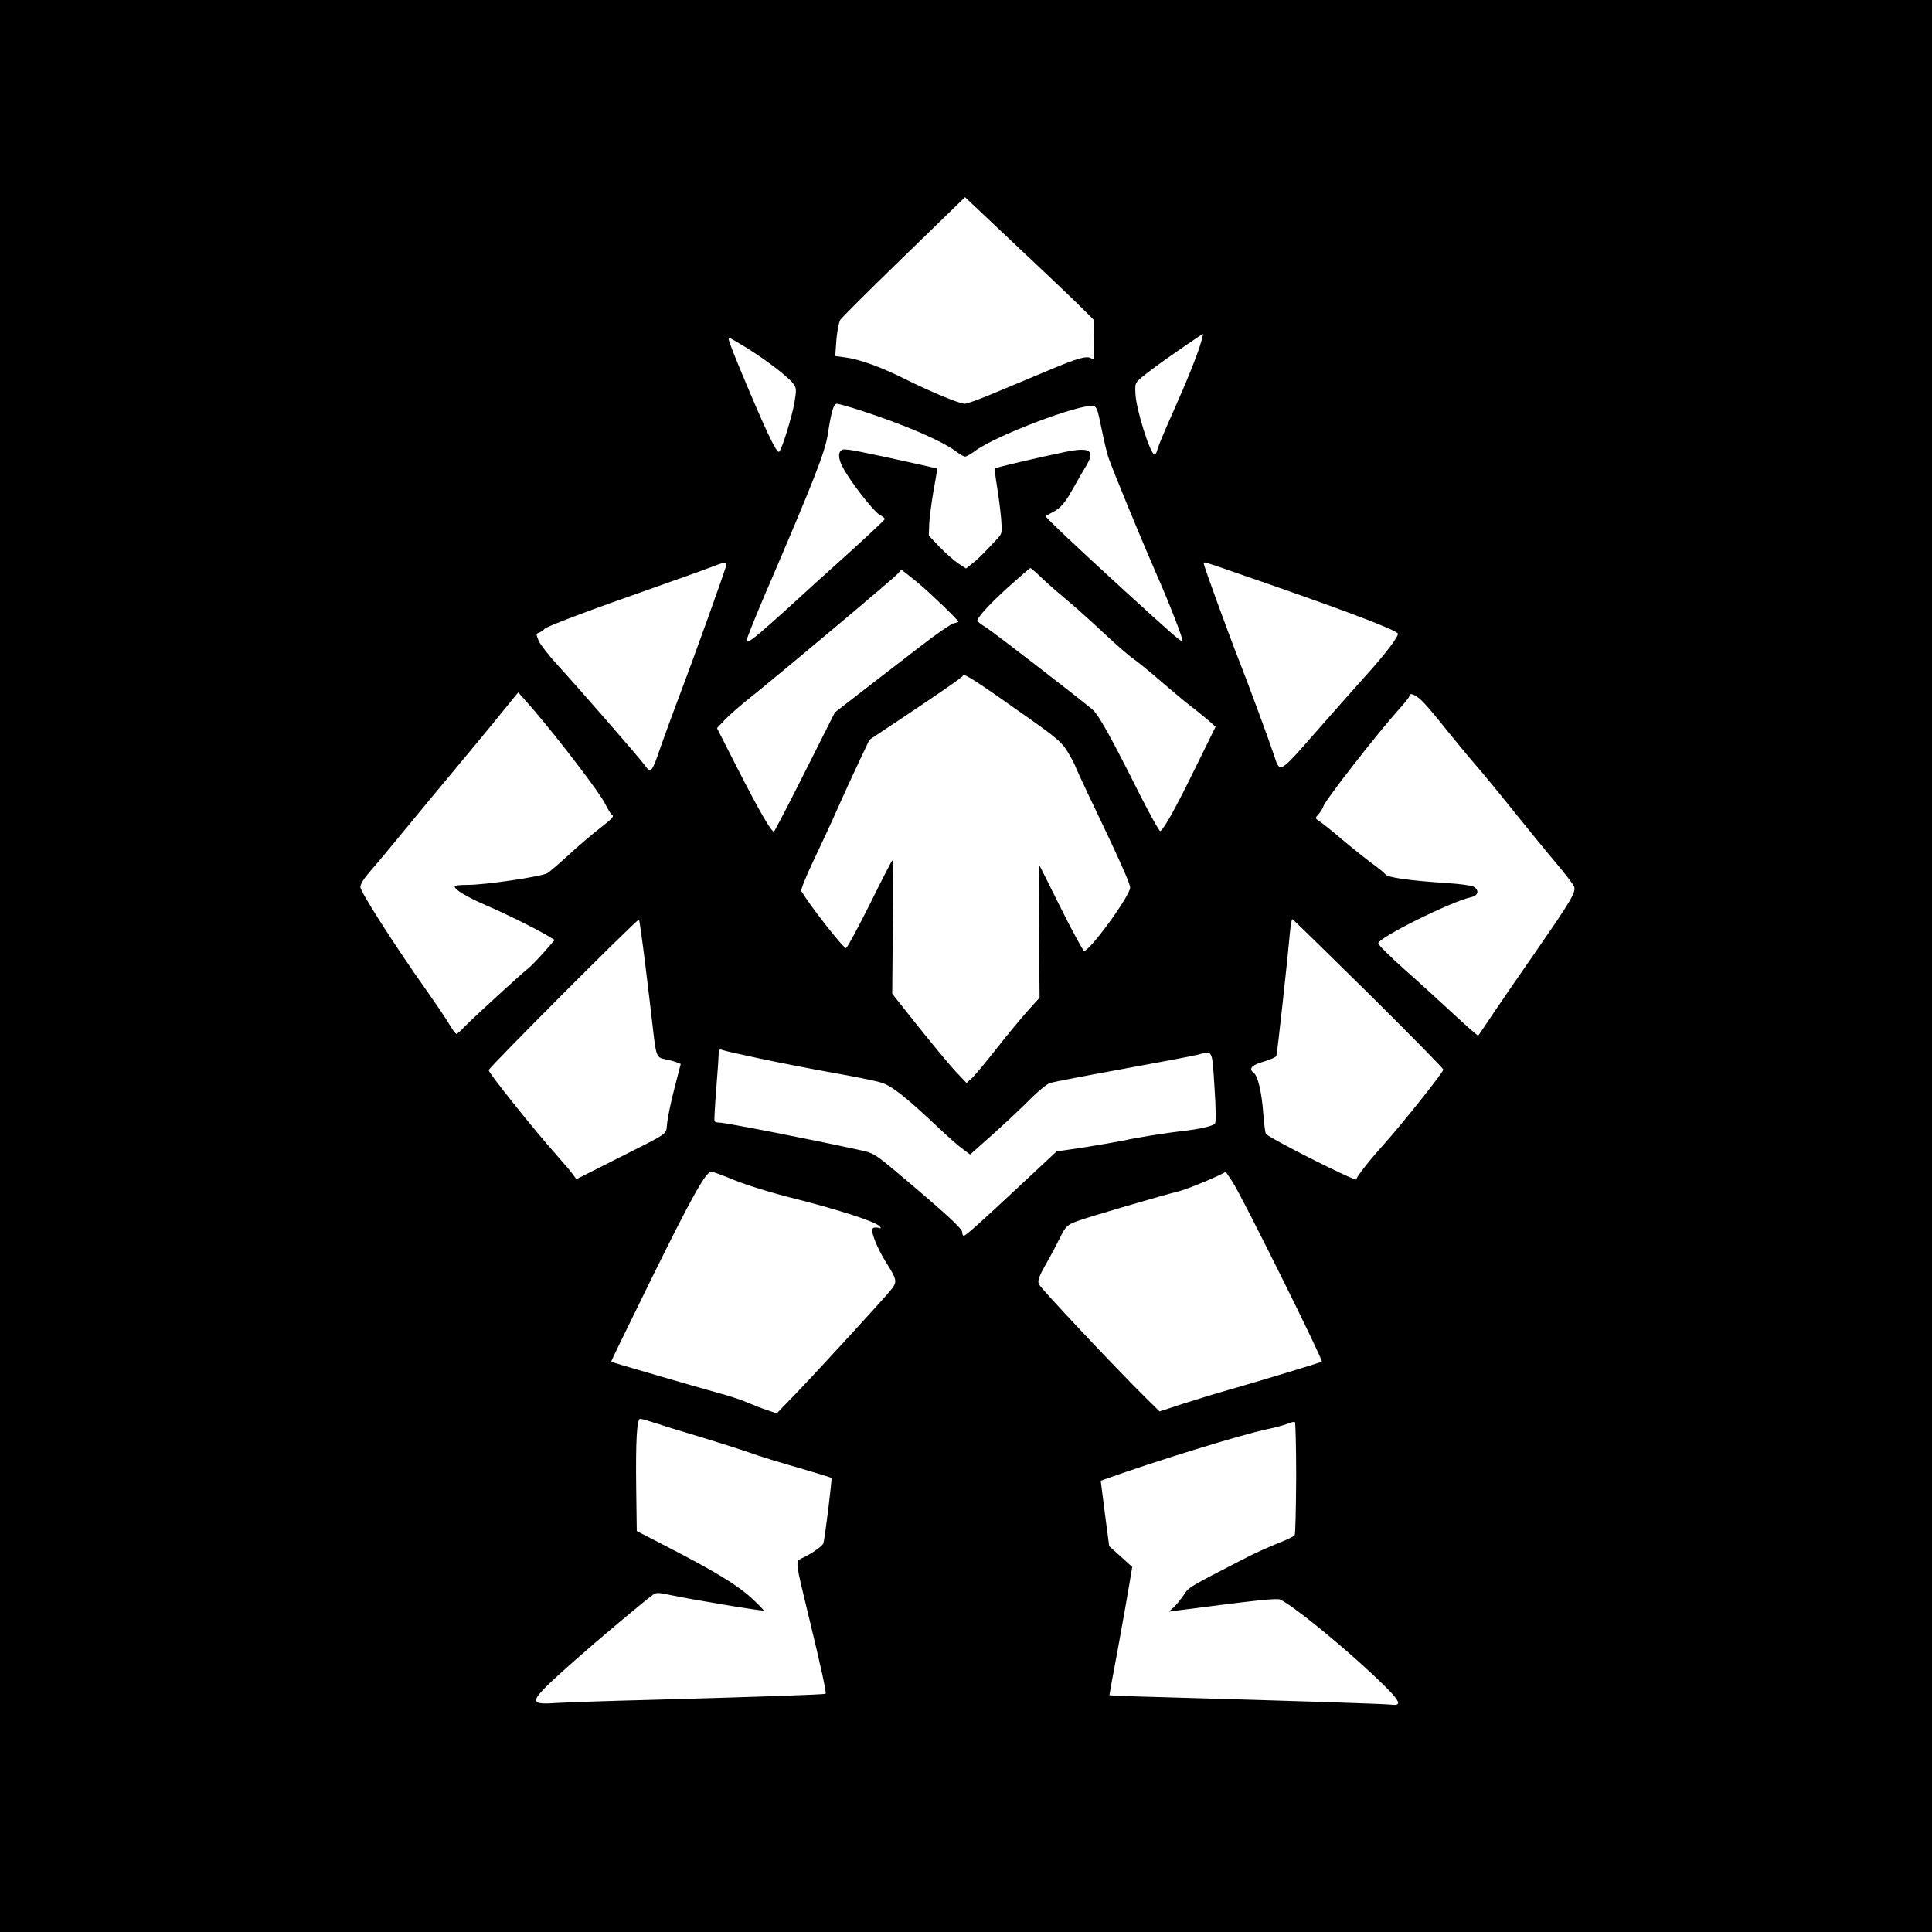 <?xml version="1.0" standalone="no"?>
<!DOCTYPE svg PUBLIC "-//W3C//DTD SVG 20010904//EN"
 "http://www.w3.org/TR/2001/REC-SVG-20010904/DTD/svg10.dtd">
<svg version="1.0" xmlns="http://www.w3.org/2000/svg"
 width="1024" height="1024" viewBox="0 0 1024 1024"
 preserveAspectRatio="xMidYMid meet">
  <rect width="1024" height="1024" fill="white"/>
<g transform="translate(0,1024) scale(0.1,-0.1)"
fill="#000000" stroke="none">
<path d="M0 5120 l0 -5120 5120 0 5120 0 0 5120 0 5120 -5120 0 -5120 0 0
-5120z m5746 3476 l51 -51 2 -109 c2 -98 1 -108 -13 -97 -22 18 -70 5 -231
-63 -72 -30 -195 -82 -275 -115 -80 -34 -154 -61 -166 -61 -29 0 -176 61 -313
129 -129 65 -245 107 -323 117 l-51 7 6 85 c4 47 13 94 21 107 8 12 148 152
312 311 164 159 309 300 323 314 l26 25 290 -274 c160 -150 313 -296 341 -325z
m622 -162 c-17 -64 -73 -204 -151 -379 -42 -93 -79 -182 -82 -197 -4 -16 -11
-28 -15 -28 -23 0 -100 245 -102 326 -2 62 -9 53 102 137 51 39 251 177 256
177 1 0 -2 -16 -8 -36z m-2410 -38 c108 -68 218 -152 245 -188 19 -25 19 -32
8 -100 -12 -72 -65 -245 -81 -262 -13 -13 -74 117 -208 439 -55 133 -66 165
-58 165 4 0 46 -25 94 -54z m605 -332 c231 -75 429 -160 506 -218 19 -14 40
-26 46 -26 7 0 32 14 56 32 110 80 549 247 622 236 20 -3 24 -15 45 -118 13
-63 29 -133 37 -155 22 -65 180 -448 249 -605 72 -163 149 -360 143 -367 -7
-6 -49 31 -312 271 -246 225 -418 387 -413 391 2 1 17 10 35 19 44 22 68 50
110 126 20 36 49 86 64 111 57 91 32 111 -103 84 -136 -28 -369 -82 -374 -88
-3 -2 2 -45 10 -93 8 -49 18 -125 22 -170 6 -76 5 -82 -17 -106 -76 -82 -107
-113 -136 -135 l-33 -26 -43 28 c-23 16 -67 55 -98 87 l-56 59 2 62 c2 34 12
114 23 177 12 63 20 115 19 116 -3 3 -309 70 -405 89 -45 10 -89 15 -96 12
-25 -10 -25 -46 1 -94 38 -73 161 -231 193 -250 17 -9 30 -20 30 -24 0 -3 -84
-83 -187 -176 -104 -93 -257 -232 -341 -309 -155 -140 -196 -173 -206 -163 -3
3 40 111 95 240 261 607 321 760 336 854 19 124 31 165 49 165 8 0 65 -16 127
-36z m-713 -817 c0 -13 -167 -479 -263 -732 -25 -66 -62 -168 -83 -227 -50
-146 -53 -150 -89 -101 -37 49 -341 398 -457 525 -49 53 -95 113 -103 132 -14
34 -14 37 2 43 10 4 23 12 28 19 11 14 249 103 580 219 116 41 246 87 290 104
93 35 95 35 95 18z m2725 -51 c508 -175 797 -283 833 -312 12 -9 -64 -110
-177 -234 -42 -47 -157 -176 -255 -288 -196 -224 -192 -221 -222 -129 -26 79
-140 388 -189 512 -55 139 -185 497 -185 508 0 11 -6 13 195 -57z m-1059 -14
c27 -26 87 -79 134 -118 47 -39 137 -120 201 -180 64 -60 134 -121 155 -135
22 -15 91 -71 154 -126 63 -54 136 -115 162 -134 26 -20 64 -51 84 -68 l37
-33 -109 -221 c-99 -203 -163 -319 -184 -332 -5 -3 -55 88 -113 202 -148 296
-215 415 -245 441 -80 67 -524 410 -564 435 -27 17 -48 33 -48 37 0 18 69 93
168 182 59 53 110 97 113 97 3 1 27 -20 55 -47z m-653 -29 c62 -51 217 -200
217 -209 0 -1 -12 -5 -26 -8 -15 -4 -92 -57 -172 -119 -80 -62 -215 -166 -301
-232 l-156 -121 -158 -314 c-87 -173 -161 -316 -165 -317 -12 -5 -76 105 -191
330 l-111 218 42 44 c24 25 86 80 140 122 174 140 763 634 778 654 8 10 16 18
18 19 1 0 40 -30 85 -67z m582 -714 c155 -109 184 -135 212 -181 18 -29 36
-64 42 -78 5 -14 37 -83 71 -155 160 -333 220 -468 220 -489 0 -44 -214 -337
-244 -336 -6 1 -62 104 -125 230 -63 127 -115 230 -115 230 -1 0 0 -159 1
-354 l3 -354 -66 -73 c-36 -41 -110 -130 -164 -199 -54 -69 -111 -137 -127
-153 l-30 -27 -54 57 c-31 32 -119 139 -198 237 l-142 179 3 354 c2 194 1 353
-2 353 -3 0 -57 -105 -120 -233 -64 -127 -120 -232 -126 -232 -15 0 -186 218
-237 302 -4 6 25 78 64 160 39 81 95 202 124 268 29 66 80 177 113 247 l60
127 164 109 c210 140 326 220 333 232 7 11 76 -34 340 -221z m-2617 39 c135
-158 351 -440 378 -496 15 -29 30 -55 35 -58 17 -10 9 -19 -68 -79 -42 -33
-115 -95 -162 -139 -47 -43 -96 -85 -108 -93 -29 -19 -336 -64 -425 -63 -40 0
-68 -3 -68 -9 0 -17 68 -57 170 -101 102 -44 248 -116 318 -157 l42 -25 -56
-64 c-31 -35 -67 -72 -79 -82 -39 -30 -306 -275 -343 -314 -19 -21 -39 -38
-43 -38 -4 0 -25 28 -45 63 -21 34 -72 109 -113 167 -162 228 -351 523 -351
548 0 17 20 48 58 91 32 36 109 129 172 206 63 77 205 248 315 380 110 132
220 266 245 298 25 31 46 57 47 57 0 0 37 -42 81 -92z m4717 39 c23 -24 77
-88 120 -143 44 -54 110 -135 148 -179 39 -44 131 -156 206 -250 75 -93 176
-217 225 -275 49 -58 93 -115 98 -127 14 -29 -12 -72 -203 -348 -84 -121 -186
-269 -227 -330 -40 -60 -75 -112 -77 -114 -2 -2 -59 48 -127 111 -68 63 -186
171 -263 239 -77 69 -140 131 -140 139 0 30 387 222 493 245 38 8 44 38 11 56
-12 6 -78 15 -148 19 -193 13 -305 29 -317 45 -6 8 -39 35 -75 61 -35 26 -105
82 -156 125 -50 43 -103 85 -118 95 -26 17 -26 17 -7 38 11 12 23 31 27 44 10
32 289 390 402 515 29 32 53 62 53 68 0 22 37 6 75 -34z m-4125 -1388 c16
-129 34 -283 41 -344 16 -142 19 -151 64 -159 21 -4 47 -11 60 -16 l23 -9 -33
-128 c-18 -70 -36 -154 -39 -185 -8 -66 24 -43 -281 -197 l-200 -101 -20 27
c-11 16 -54 66 -95 112 -117 132 -350 424 -350 439 0 13 790 805 797 798 2 -2
17 -108 33 -237z m3834 -155 c218 -216 396 -397 396 -403 0 -14 -215 -284
-315 -396 -76 -84 -140 -166 -147 -186 -4 -12 -466 221 -479 242 -3 6 -9 52
-13 102 -8 117 -29 204 -51 221 -29 21 -11 42 55 60 33 10 63 23 65 29 5 14
61 527 71 645 4 45 10 81 14 80 5 -2 186 -179 404 -394z m-3229 -344 c99 -21
272 -55 385 -75 113 -20 229 -43 257 -52 56 -15 129 -72 308 -241 50 -47 107
-98 129 -113 l38 -28 117 104 c64 57 152 140 196 184 44 45 93 85 110 91 16 5
192 39 390 75 198 36 376 70 395 75 79 22 74 31 87 -172 8 -114 8 -186 3 -193
-11 -14 -89 -31 -175 -40 -86 -10 -238 -34 -309 -50 -34 -7 -127 -23 -208 -36
l-148 -22 -178 -166 c-236 -221 -304 -281 -314 -281 -4 0 -8 9 -8 19 0 19 -89
101 -341 313 -122 102 -129 107 -200 122 -289 63 -711 145 -746 146 -12 0 -24
3 -26 8 -2 4 2 79 9 167 7 88 13 173 13 189 1 23 4 27 19 21 9 -4 98 -24 197
-45z m-130 -646 c64 -26 199 -68 325 -99 231 -59 416 -119 440 -143 13 -13 12
-14 -8 -9 -14 3 -25 0 -28 -7 -8 -20 29 -108 73 -178 59 -94 61 -102 20 -151
-50 -60 -403 -445 -510 -555 l-90 -93 -51 17 c-28 9 -76 28 -106 41 -30 13
-102 37 -160 52 -58 16 -193 55 -300 86 -107 32 -210 61 -227 67 -18 5 -33 11
-33 13 0 3 97 202 215 442 213 432 286 562 315 563 8 0 65 -21 125 -46z m2638
-9 c48 -72 481 -944 473 -952 -3 -4 -354 -110 -488 -148 -68 -19 -179 -53
-247 -75 l-125 -41 -74 73 c-164 162 -558 581 -566 602 -7 19 0 40 41 112 28
49 61 112 74 139 26 54 36 63 89 83 56 21 460 139 531 156 46 10 231 87 255
105 1 1 17 -24 37 -54z m-3048 -1281 c44 -15 152 -48 240 -74 88 -27 201 -63
250 -80 50 -18 166 -54 259 -80 92 -27 170 -51 173 -53 4 -5 -35 -322 -43
-347 -5 -15 -67 -58 -116 -80 -33 -16 -33 -14 39 -310 66 -272 94 -402 89
-407 -4 -5 -371 -17 -941 -33 -209 -5 -426 -13 -482 -16 -163 -11 -159 1 93
225 123 109 374 320 416 349 16 12 30 11 91 -2 103 -22 489 -87 494 -82 2 2
-27 32 -65 67 -74 68 -197 143 -452 274 l-155 80 -3 225 c-3 251 3 370 21 370
7 0 48 -12 92 -26z m3385 -288 c-1 -160 -4 -297 -8 -303 -4 -6 -45 -26 -92
-44 -47 -19 -116 -50 -155 -70 -319 -164 -313 -160 -341 -203 -15 -22 -39 -52
-53 -65 l-26 -23 45 6 c422 55 527 66 545 58 66 -30 316 -233 498 -404 137
-129 157 -162 90 -153 -33 4 -416 17 -1260 41 -128 3 -233 8 -233 9 0 2 20
115 46 251 25 137 52 290 60 339 l15 90 -61 55 -61 55 -23 174 -22 173 20 7
c274 98 725 237 863 266 40 8 87 21 105 28 18 8 36 12 41 10 4 -3 7 -136 7
-297z"/>
</g>
</svg>
